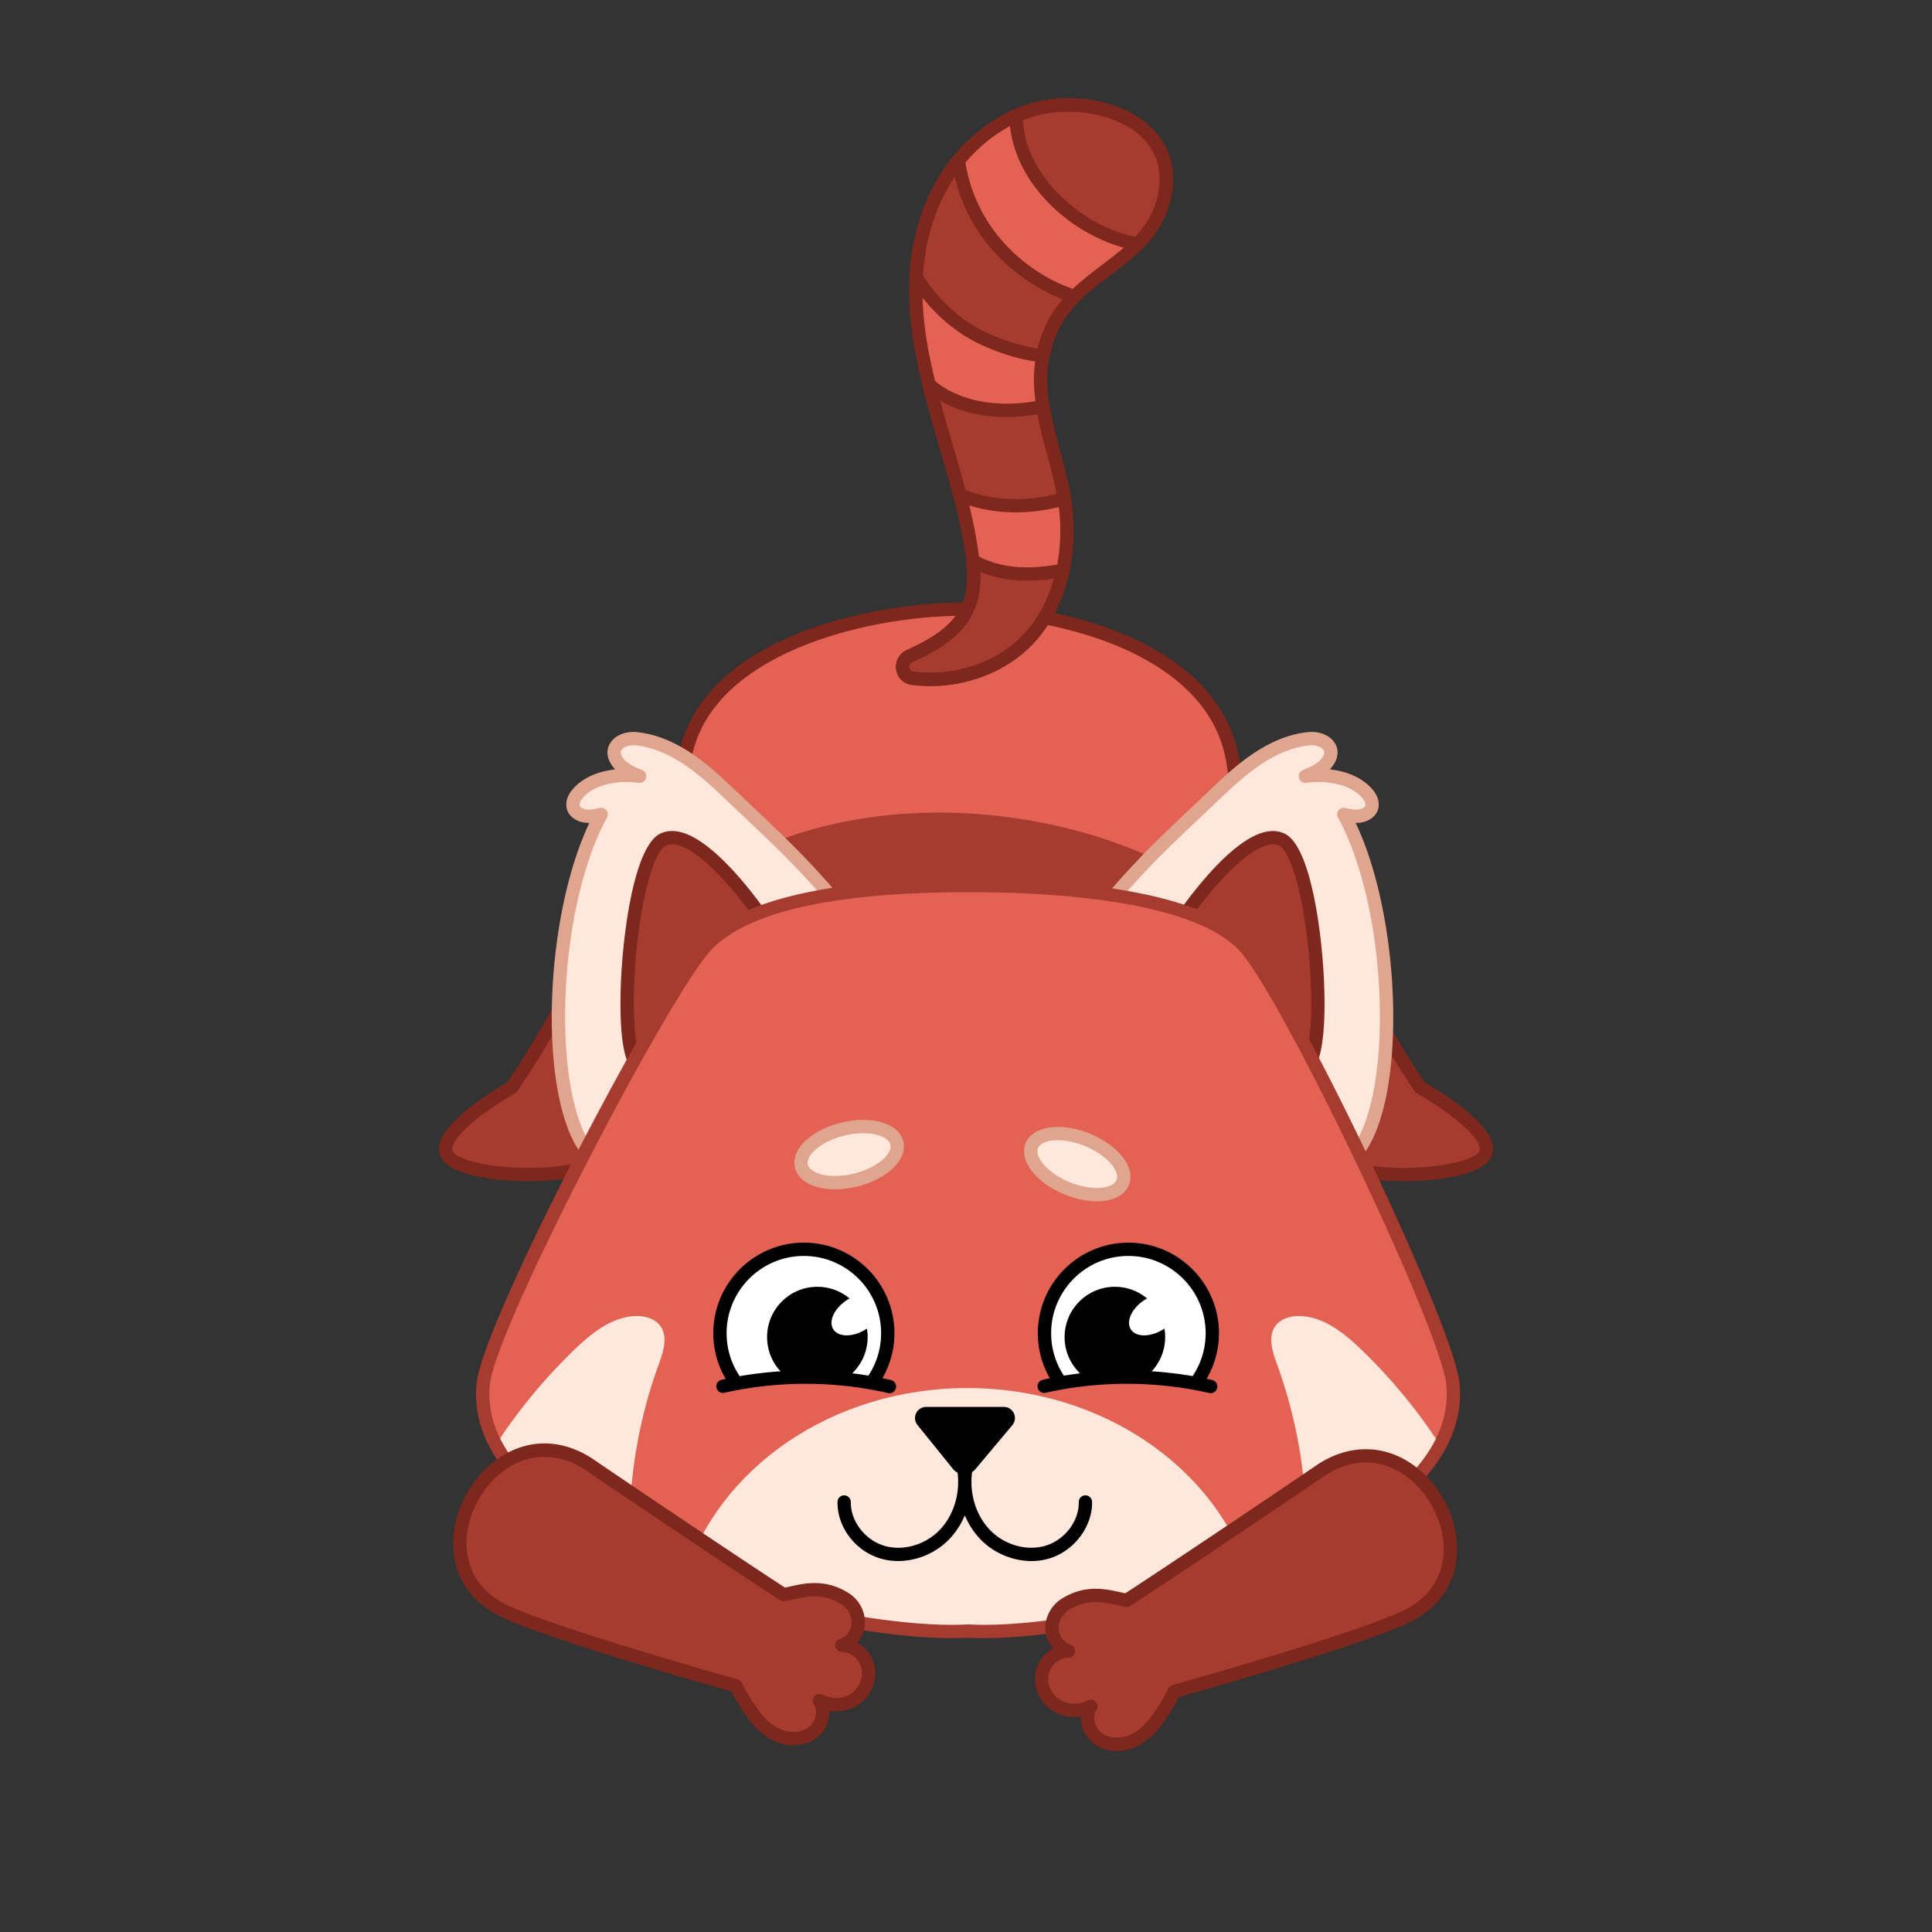 <svg height="512" width="512" xmlns="http://www.w3.org/2000/svg"><rect width="100%" height="100%" fill="#333333" stroke="none"/><path d="M349.095 233.091c7.053 26.196 27.308 55.141 27.308 55.141s21.094 11.833 16.978 18.007-36.359 7.203-41.846 0-17.834-68.941-17.834-68.941z" fill="#a63c30"/><path d="M371.891 313.026c-8.823 0-18.533-1.482-21.76-5.719-5.572-7.316-16.889-63.304-18.161-69.664a1.764 1.764 0 0 1 1.264-2.047l15.395-4.206a1.767 1.767 0 0 1 2.168 1.242c6.494 24.12 24.604 51.02 26.827 54.265 2.819 1.612 16.302 9.623 17.884 16.207.361 1.501.132 2.923-.661 4.112-3.238 4.858-16.486 5.645-20.469 5.77-.816.026-1.647.04-2.487.04zm-36.138-74.462c4.982 24.689 13.423 61.668 17.184 66.606 2.139 2.809 11.109 4.616 21.331 4.292 9.849-.31 16.442-2.396 17.645-4.201.166-.25.336-.626.166-1.332-.985-4.104-10.668-10.863-16.54-14.159a1.77 1.77 0 0 1-.582-.527c-.816-1.166-19.67-28.286-27.09-53.988z" fill="#7d271d"/><path d="M162.905 233.091c-7.053 26.196-27.308 55.141-27.308 55.141s-21.094 11.833-16.978 18.007 36.359 7.203 41.846 0 17.834-68.941 17.834-68.941z" fill="#a63c30"/><path d="M140.109 313.026c-.839 0-1.67-.014-2.487-.039-3.983-.125-17.231-.912-20.469-5.77-.793-1.189-1.021-2.611-.661-4.112 1.582-6.584 15.065-14.595 17.884-16.207 2.223-3.244 20.333-30.144 26.827-54.265a1.761 1.761 0 0 1 2.168-1.242l15.395 4.206a1.762 1.762 0 0 1 1.264 2.047c-1.272 6.36-12.589 62.348-18.161 69.664-3.227 4.235-12.937 5.717-21.76 5.718zm24.023-77.772c-7.42 25.702-26.274 52.822-27.09 53.988a1.77 1.77 0 0 1-.582.527c-5.872 3.296-15.555 10.055-16.54 14.159-.17.706 0 1.083.166 1.332 1.204 1.805 7.797 3.891 17.646 4.201 10.221.321 19.191-1.483 21.33-4.292 3.762-4.938 12.203-41.917 17.184-66.606zm-28.534 52.978h.005z" fill="#7d271d"/><path d="M182.972 195.403c9.828-26.755 51.868-33.959 71.898-33.959s60.361 7.204 70.19 33.959c6.428 17.481-1.063 44.417-11.738 72.185-3.219 8.383-6.73 16.841-10.237 25.138-.917 2.176-1.839 4.337-2.746 6.483-1.723 4.045-3.426 8.04-5.068 11.949H212.76c-1.642-3.909-3.34-7.899-5.058-11.949a2137.12 2137.12 0 0 1-3.864-9.118c-3.552-8.438-7.073-17.012-10.262-25.486-10.055-26.704-16.8-52.346-10.604-69.202z" fill="#e36254"/><path d="M193.576 228.461c40.528-21.717 91.5-13.415 119.746 2.982-3.219 8.383-6.73 16.841-10.237 25.138-.917 2.176-1.839 4.337-2.746 6.483h-92.638a2137.12 2137.12 0 0 1-3.864-9.118c-3.551-8.437-7.072-17.011-10.261-25.485z" fill="#a63c30"/><path d="M295.271 312.923h-82.512c-.71 0-1.35-.426-1.625-1.08a2724.301 2724.301 0 0 0-4.445-10.496c-1.482-3.487-2.982-7.016-4.477-10.571-15.169-36.055-29.276-73.17-20.896-95.98 4.455-12.126 15.928-21.831 33.179-28.063 14.39-5.199 30.291-7.051 40.374-7.051 20.388 0 61.642 7.339 71.845 35.114 8.441 22.961-6.242 61.308-22.005 98.617-1.132 2.68-2.264 5.342-3.386 7.979a2495.325 2495.325 0 0 0-4.426 10.451 1.764 1.764 0 0 1-1.626 1.08zm-81.341-3.527h80.17c1.298-3.084 2.63-6.216 3.978-9.384 1.12-2.635 2.251-5.294 3.382-7.971 15.489-36.66 29.942-74.273 21.944-96.028-5.174-14.085-19.295-21.896-30.23-25.969-17.03-6.342-33.625-6.835-38.305-6.835-23.392 0-61.401 8.736-70.243 32.804-7.94 21.605 6.592 59.538 20.836 93.396 1.493 3.551 2.992 7.076 4.472 10.559a3024.81 3024.81 0 0 1 3.996 9.428zm-30.959-113.992h.005z" fill="#7d271d"/><g><path d="M222.871 240.647c-10.701-12.757-17.129-18.458-29.37-30.082-6.716-6.378-14.675-13.708-24.822-14.787-4.276-.455-7.976 2.722-4.647 6.596 1.361 1.584 3.457 2.488 5.468 3.333-3.183-.389-5.301-.352-8.395.282-3.094.633-6.031 2.042-7.964 4.27-1.021 1.177-1.751 2.805-1.009 4.19.583 1.088 1.949 1.713 3.274 1.838s2.633-.166 3.91-.454c-13.54 24.575-15.033 73.68-3.95 88.793z" fill="#ffe8db"/><path d="M155.367 306.389a1.76 1.76 0 0 1-1.423-.721c-11.341-15.465-9.854-62.137 2.244-87.59a8.408 8.408 0 0 1-.947-.036c-2.067-.194-3.854-1.252-4.663-2.76-.988-1.843-.528-4.152 1.231-6.178 2.049-2.361 5.225-4.081 8.942-4.841a31.539 31.539 0 0 1 2.265-.385 7.721 7.721 0 0 1-.322-.354c-1.761-2.049-2.188-4.337-1.17-6.277 1.19-2.267 4.141-3.561 7.34-3.222 11.011 1.171 19.588 9.315 25.85 15.262 1.522 1.446 2.955 2.8 4.317 4.087 9.487 8.968 15.755 14.892 25.19 26.14a1.763 1.763 0 1 1-2.702 2.266c-9.304-11.092-15.178-16.644-24.91-25.844a2475.774 2475.774 0 0 1-4.323-4.093c-5.897-5.599-13.972-13.268-23.795-14.312-1.926-.206-3.42.544-3.845 1.354-.404.769.169 1.697.722 2.339 1.123 1.306 3.084 2.13 4.814 2.857a1.762 1.762 0 0 1-.897 3.376c-3.112-.38-5.014-.317-7.828.259-2.961.606-5.442 1.92-6.986 3.698-.561.646-1.103 1.61-.786 2.201.241.45 1.034.835 1.885.915 1.06.101 2.228-.163 3.356-.418a1.763 1.763 0 0 1 1.933 2.571c-6.158 11.176-10.267 28.808-10.991 47.164-.7 17.736 1.951 32.962 6.919 39.736a1.764 1.764 0 0 1-1.42 2.806z" fill="#e0a58f"/><path d="M175.742 222.512c10.119-4.861 30.511 25.757 32.981 31.518s-32.637 32.472-39.227 28.94c-6.59-3.533-2.691-56.166 6.246-60.458z" fill="#a63c30"/><path d="M170.956 285.021c-.885 0-1.657-.157-2.292-.498-3.065-1.642-4.477-8.884-4.198-21.525.319-14.469 3.456-38.686 10.513-42.076 1.949-.936 4.224-.927 6.763.025 11.65 4.372 26.734 28.029 28.602 32.387.724 1.688.661 4.87-8.197 12.99-7.771 7.123-23.603 18.695-31.191 18.697zm7.163-61.27a3.67 3.67 0 0 0-1.614.35c-3.993 1.918-7.961 19.708-8.492 38.071-.386 13.357 1.393 18.732 2.315 19.242 1.205.647 6.937-.964 17.197-8.023 5.165-3.554 10.261-7.678 13.982-11.315 4.689-4.584 5.612-6.864 5.578-7.392-2.157-4.965-16.727-26.736-26.583-30.435-.884-.331-1.675-.498-2.383-.498zm-2.377-1.239h.005z" fill="#7d271d"/><path d="M292.576 240.647c10.701-12.757 17.129-18.458 29.37-30.082 6.716-6.378 14.675-13.708 24.822-14.787 4.276-.455 7.976 2.722 4.647 6.596-1.361 1.584-3.457 2.488-5.468 3.333 3.183-.389 5.301-.352 8.395.282 3.094.633 6.031 2.042 7.964 4.27 1.021 1.177 1.751 2.805 1.009 4.19-.583 1.088-1.949 1.713-3.274 1.838s-2.633-.166-3.91-.454c13.54 24.575 15.033 73.68 3.95 88.793z" fill="#ffe8db"/><path d="M360.079 306.389a1.764 1.764 0 0 1-1.42-2.806c4.967-6.774 7.619-22 6.919-39.736-.724-18.356-4.833-35.987-10.991-47.164a1.762 1.762 0 0 1 1.933-2.571c1.129.255 2.296.52 3.357.418.851-.08 1.643-.465 1.885-.915.317-.591-.225-1.555-.786-2.201-1.543-1.779-4.025-3.092-6.986-3.698-2.814-.576-4.716-.638-7.828-.259a1.763 1.763 0 0 1-.897-3.376c1.73-.727 3.691-1.55 4.814-2.857.552-.643 1.126-1.57.722-2.339-.425-.809-1.917-1.559-3.845-1.354-9.823 1.044-17.898 8.713-23.795 14.312a2150.815 2150.815 0 0 1-4.322 4.091c-9.733 9.2-15.608 14.753-24.912 25.845a1.764 1.764 0 0 1-2.702-2.266c9.435-11.248 15.703-17.173 25.191-26.141 1.362-1.287 2.794-2.641 4.316-4.086 6.262-5.947 14.839-14.091 25.85-15.262 3.201-.341 6.15.954 7.341 3.222 1.018 1.939.591 4.227-1.17 6.277a9.008 9.008 0 0 1-.322.354c.719.093 1.462.221 2.265.385 3.717.761 6.893 2.48 8.942 4.841 1.759 2.026 2.219 4.336 1.231 6.178-.808 1.508-2.595 2.565-4.663 2.76-.32.03-.637.042-.947.036 12.099 25.453 13.585 72.126 2.244 87.59a1.758 1.758 0 0 1-1.424.722z" fill="#e0a58f"/><path d="M339.705 222.512c-10.119-4.861-30.511 25.757-32.981 31.518s32.636 32.472 39.227 28.94c6.59-3.533 2.691-56.166-6.246-60.458z" fill="#a63c30"/><path d="M344.491 285.021c-7.588 0-23.421-11.574-31.191-18.696-8.858-8.119-8.92-11.302-8.197-12.99 1.868-4.358 16.952-28.016 28.602-32.387 2.539-.953 4.814-.961 6.763-.025 7.057 3.39 10.194 27.607 10.513 42.076.279 12.641-1.133 19.883-4.198 21.525-.634.339-1.407.497-2.292.497zm-36.129-30.337c-.034.529.888 2.808 5.577 7.392 3.72 3.637 8.816 7.761 13.981 11.315 10.261 7.061 15.995 8.669 17.198 8.024.922-.51 2.702-5.887 2.315-19.246-.531-18.361-4.499-36.15-8.491-38.067-1.062-.511-2.37-.462-3.997.148-9.855 3.697-24.426 25.469-26.583 30.434z" fill="#7d271d"/><path d="M381.638 382.947c-6.081 11.39-19.461 21.068-35.611 28.76a178.728 178.728 0 0 1-12.176 5.244c-.851.332-1.708.66-2.564.977-27.143 10.166-57.807 15.289-74.739 14.317-16.997.977-47.838-4.191-75.056-14.433-.872-.332-1.738-.665-2.605-1.002a181.017 181.017 0 0 1-11.244-4.831c-.227-.106-.454-.212-.675-.317-16.146-7.703-29.511-17.395-35.556-28.795a31.496 31.496 0 0 1-2.07-4.796c-1.229-3.668-1.693-7.501-1.259-11.481 1.723-15.919 47.893-104.124 59.021-115.957 11.128-11.834 37.959-15.949 69.445-15.949s61.994 4.116 73.122 15.949 53.616 100.038 55.339 115.957c.623 5.783-.636 11.243-3.372 16.357z" fill="#e36254"/><circle cx="299.035" cy="353.314" fill="#fff" r="22.24"/><path d="M299.035 377.318c-13.236 0-24.003-10.768-24.003-24.004 0-13.235 10.768-24.004 24.003-24.004s24.004 10.768 24.004 24.004c-.001 13.236-10.769 24.004-24.004 24.004zm0-44.481c-11.291 0-20.477 9.186-20.477 20.477 0 11.292 9.186 20.477 20.477 20.477s20.477-9.186 20.477-20.477-9.186-20.477-20.477-20.477z"/><path d="M308.779 354.342c0 7.358-5.966 13.324-13.324 13.324s-13.324-5.967-13.324-13.324c0-7.362 5.966-13.328 13.324-13.328a13.27 13.27 0 0 1 8.529 3.091 9.24 9.24 0 0 0-.579.342c-3.421 2.169-5.091 5.675-3.73 7.831 1.366 2.152 5.252 2.14 8.677-.03.08-.051.161-.102.237-.157.126.733.19 1.485.19 2.251z"/><circle cx="213.03" cy="353.314" fill="#fff" transform="rotate(-13.41 212.998 353.25)" r="22.24"/><path d="M213.03 377.317c-13.236 0-24.004-10.768-24.004-24.003s10.768-24.004 24.004-24.004 24.004 10.768 24.004 24.004c-.001 13.235-10.769 24.003-24.004 24.003zm0-44.48c-11.291 0-20.477 9.186-20.477 20.477s9.186 20.477 20.477 20.477 20.477-9.186 20.477-20.477-9.186-20.477-20.477-20.477z"/><path d="M203.286 354.342c0 7.358 5.967 13.324 13.324 13.324 7.358 0 13.324-5.967 13.324-13.324 0-.765-.063-1.518-.19-2.25l-.241.157c-3.421 2.169-7.307 2.182-8.673.03-1.361-2.157.305-5.662 3.73-7.831a8.6 8.6 0 0 1 .579-.342 13.27 13.27 0 0 0-8.529-3.091c-7.358-.002-13.324 5.965-13.324 13.327z"/><path d="M276.696 367.388a100.192 100.192 0 0 1 44.148.054l-.302 12.508-27.56 5.833-16.855-11z" fill="#e36254"/><path d="M320.846 369.206c-.13 0-.262-.015-.394-.045-14.182-3.235-29.178-3.254-43.368-.054a1.763 1.763 0 0 1-.776-3.439c14.701-3.316 30.237-3.297 44.929.056a1.764 1.764 0 0 1-.391 3.482z"/><g><path d="M191.559 367.388a100.192 100.192 0 0 1 44.148.054l-.302 12.508-27.56 5.833-16.855-11z" fill="#e36254"/><path d="M235.709 369.206c-.13 0-.262-.015-.394-.045-14.182-3.235-29.178-3.254-43.368-.054a1.763 1.763 0 0 1-.776-3.439c14.701-3.316 30.237-3.297 44.929.056a1.762 1.762 0 0 1-.391 3.482z"/></g><path d="M331.287 417.928c-27.143 10.166-57.807 15.289-74.739 14.317-16.997.977-47.838-4.191-75.056-14.433 8.952-28.79 39.087-49.964 74.88-49.964 35.842.001 66.008 21.23 74.915 50.08z" fill="#ffe8db"/><path d="M245.441 372.848h20.572c2.503 0 3.867 2.924 2.258 4.842l-9.755 11.63a3.878 3.878 0 0 1-5.988-.056l-9.38-11.616c-1.557-1.929-.185-4.8 2.293-4.8z"/><g><path d="M237.673 302.917c.906 3.736-4.019 8.136-10.999 9.828s-13.373.035-14.278-3.701c-.906-3.736 4.019-8.136 10.999-9.828 6.98-1.691 13.372-.034 14.278 3.701z" fill="#ffe8db"/><path d="M221.317 315.173c-1.601 0-3.124-.178-4.502-.535-3.356-.87-5.534-2.708-6.133-5.177-.598-2.469.496-5.101 3.081-7.411 2.29-2.046 5.563-3.661 9.216-4.547 3.654-.886 7.302-.949 10.275-.179 3.356.87 5.534 2.708 6.133 5.177.598 2.469-.496 5.101-3.081 7.411-2.29 2.046-5.563 3.661-9.216 4.547a24.68 24.68 0 0 1-5.773.714zm7.443-14.853c-1.582 0-3.276.204-4.95.61-3.054.74-5.859 2.107-7.697 3.749-1.547 1.382-2.277 2.822-2.004 3.95.274 1.128 1.582 2.074 3.59 2.594 2.385.618 5.505.548 8.559-.192s5.859-2.107 7.697-3.749c1.547-1.382 2.277-2.822 2.003-3.95-.273-1.128-1.582-2.074-3.59-2.594-1.076-.279-2.304-.418-3.608-.418z" fill="#e0a58f"/></g><g><path d="M297.543 313.375c-1.441 3.564-8.007 4.27-14.666 1.578-6.659-2.693-10.888-7.764-9.447-11.328s8.007-4.27 14.666-1.578c6.658 2.693 10.888 7.765 9.447 11.328z" fill="#ffe8db"/><path d="M290.66 318.351c-2.648 0-5.585-.608-8.444-1.764-7.677-3.104-12.254-9.088-10.421-13.623 1.834-4.535 9.283-5.656 16.961-2.551 3.485 1.409 6.487 3.484 8.454 5.842 2.22 2.663 2.919 5.426 1.967 7.781s-3.375 3.856-6.822 4.227a15.86 15.86 0 0 1-1.695.088zm-10.328-16.16c-2.735 0-4.743.798-5.267 2.095-.919 2.274 2.509 6.62 8.474 9.032 2.913 1.178 5.992 1.702 8.44 1.439 2.063-.222 3.495-.966 3.93-2.043.435-1.076-.077-2.607-1.406-4.2-1.578-1.893-4.155-3.654-7.068-4.832-2.564-1.037-5.041-1.491-7.103-1.491z" fill="#e0a58f"/></g><path d="M174.585 361.542c-5.839 15.979-8.423 33.128-7.617 50.12-16.146-7.703-29.511-17.395-35.556-28.795a144.103 144.103 0 0 1 20.891-25.264c4.463-4.292 9.703-8.504 15.889-8.826 2.544-.131 5.35.579 6.831 2.655 2.05 2.86.77 6.805-.438 10.11zM381.638 382.947c-6.081 11.39-19.461 21.068-35.611 28.76.816-17.007-1.768-34.176-7.612-50.165-1.209-3.305-2.489-7.249-.438-10.111 1.481-2.075 4.287-2.786 6.831-2.655 6.186.322 11.425 4.534 15.889 8.826a144.122 144.122 0 0 1 20.941 25.345z" fill="#ffe8db"/><g><path d="M252.327 434.122c-17.614 0-47.122-5.105-74.084-15.67a184.083 184.083 0 0 1-11.353-4.878c-21.406-10.089-34.969-22.173-39.222-34.947-1.337-3.99-1.788-8.106-1.339-12.229 1.758-16.25 48.009-104.765 59.49-116.974 10.299-10.952 34.096-16.505 70.729-16.505 21.992 0 60.902 2.144 74.406 16.505 11.848 12.599 54.095 101.15 55.807 116.975 2.133 19.694-16.431 38.231-52.27 52.195v.001c-29.16 11.358-61.249 16.345-77.943 15.417a76.46 76.46 0 0 1-4.221.11zm4.221-197.676c-35.622 0-58.554 5.179-68.16 15.394-10.89 11.581-56.897 99.637-58.553 114.939-.394 3.614.003 7.224 1.178 10.731 3.942 11.84 16.868 23.207 37.381 32.874a180.596 180.596 0 0 0 11.135 4.784c28.838 11.299 60.523 16.255 76.917 15.317.067-.004.135-.004.202 0 16.28.929 47.815-3.979 76.562-15.176 19.816-7.721 52.669-24.293 50.045-48.53-1.617-14.942-43.667-103.026-54.871-114.939-9.334-9.927-34.846-15.394-71.836-15.394zm77.303 180.505h.005z" fill="#a63c30"/></g><g><path d="M273.353 413.693c-4.887 0-9.907-2.062-13.436-5.67-1.795-1.836-3.222-4.035-4.233-6.45-1.011 2.414-2.438 4.613-4.233 6.449-4.727 4.831-12.03 6.834-18.172 4.985l-.169-.056c-6.556-2.049-11.257-8.331-11.161-14.932a1.764 1.764 0 0 1 1.762-1.738h.026a1.762 1.762 0 0 1 1.737 1.789c-.072 4.995 3.669 9.947 8.702 11.52l.054.018.102.034c4.882 1.467 10.762-.168 14.596-4.086 3.152-3.224 4.94-7.821 4.991-12.635a19.913 19.913 0 0 0-.118-2.393 1.76 1.76 0 0 1 1.753-1.955h.257a1.763 1.763 0 0 1 1.753 1.955 19.895 19.895 0 0 0-.118 2.393c.051 4.813 1.84 9.411 4.992 12.635 3.506 3.583 8.795 5.297 13.477 4.359.389-.075.773-.17 1.154-.286 5.106-1.537 8.896-6.506 8.819-11.56a1.763 1.763 0 0 1 1.736-1.79h.027c.961 0 1.748.772 1.762 1.737.1 6.572-4.769 13.016-11.325 14.989-.493.15-.997.275-1.494.37a16.324 16.324 0 0 1-3.241.318z"/></g></g><g><path d="M195.023 446.742c1.335 2.668 3.364 6.025 5.21 8.369 1.847 2.344 4.251 4.346 7.108 5.207s6.195.431 8.428-1.547 3.01-5.598 1.377-8.096c2.892 1.51 6.602 1.434 9.327-.361 2.725-1.794 4.271-5.299 3.574-8.486-.697-3.188-3.7-5.773-6.962-5.81 2.47-.72 4.246-3.197 4.364-5.767s-1.264-5.159-3.435-6.539c-6.596-4.192-12.396-1.78-16.351-1.129-8.474-5.418-42.765-28.457-51.051-34.158-25.145-17.301-49.326 24.511-24.017 37.97 11.434 6.08 62.428 20.347 62.428 20.347z" fill="#a63c30"/><path d="M210.222 462.51c-1.121 0-2.265-.165-3.389-.504-2.926-.883-5.687-2.89-7.984-5.805-1.637-2.077-3.57-5.138-5.045-7.971-6.582-1.853-51.189-14.511-62.036-20.28-7.546-4.012-11.687-10.768-11.661-19.021.03-9.66 5.959-19.501 14.417-23.931 7.405-3.878 15.604-3.177 23.089 1.972 8.175 5.625 40.985 27.675 50.418 33.751.433-.086.895-.188 1.374-.294 3.985-.883 9.442-2.09 15.556 1.795 2.729 1.734 4.397 4.917 4.251 8.108-.086 1.865-.849 3.648-2.041 5.022 2.267 1.255 4.027 3.475 4.6 6.097.843 3.853-.937 8.103-4.327 10.336-2.225 1.464-4.997 1.999-7.662 1.584a8.524 8.524 0 0 1-2.842 6.72c-1.787 1.583-4.193 2.421-6.718 2.421zm-65.937-76.435c-2.773 0-5.513.679-8.126 2.048-7.349 3.85-12.501 12.411-12.527 20.819-.021 6.882 3.455 12.527 9.79 15.896 11.135 5.921 61.567 20.064 62.075 20.206.479.134.879.464 1.102.909 1.412 2.822 3.382 5.989 5.019 8.066 1.288 1.634 3.415 3.761 6.232 4.611 2.456.739 5.106.277 6.749-1.18 1.672-1.48 2.162-4.141 1.071-5.81a1.763 1.763 0 0 1 2.291-2.528c2.379 1.241 5.41 1.133 7.541-.27 2.164-1.425 3.351-4.217 2.821-6.637-.537-2.454-2.847-4.397-5.26-4.424a1.763 1.763 0 0 1-.473-3.456c1.679-.489 3.01-2.275 3.096-4.155.088-1.921-.965-3.918-2.62-4.97-4.883-3.103-9.143-2.161-12.901-1.329-.778.172-1.512.335-2.218.451-.43.072-.869-.02-1.236-.254-8.597-5.496-42.735-28.435-51.1-34.191-3.671-2.527-7.529-3.802-11.326-3.802z" fill="#7d271d"/></g><g><path d="M311.213 448.253c-1.335 2.669-3.364 6.025-5.211 8.369-1.846 2.344-4.251 4.346-7.108 5.207s-6.195.431-8.428-1.547c-2.233-1.979-3.01-5.598-1.377-8.096-2.893 1.51-6.602 1.434-9.327-.361s-4.271-5.299-3.574-8.486c.697-3.188 3.699-5.773 6.962-5.81-2.47-.72-4.246-3.197-4.364-5.767s1.264-5.159 3.435-6.539c6.597-4.192 12.396-1.78 16.351-1.129 8.474-5.418 42.765-28.457 51.051-34.158 9.43-6.488 18.723-4.663 25.323.862 2.09 1.75 3.91 3.871 5.378 6.216 6.258 9.999 6.129 24.078-6.683 30.892-11.434 6.081-62.428 20.347-62.428 20.347z" fill="#a63c30"/><path d="M296.014 464.022c-2.525 0-4.931-.838-6.716-2.42a8.518 8.518 0 0 1-2.842-6.72c-2.666.418-5.438-.118-7.662-1.584-3.39-2.232-5.169-6.483-4.327-10.336.573-2.623 2.333-4.843 4.6-6.097-1.192-1.375-1.955-3.157-2.041-5.022-.147-3.191 1.522-6.374 4.251-8.108 6.115-3.885 11.571-2.678 15.555-1.795.479.106.941.208 1.374.294 9.436-6.078 42.245-28.127 50.418-33.751 9.041-6.22 19.305-5.86 27.454.963 2.215 1.855 4.146 4.086 5.741 6.632 3.993 6.379 5.296 13.725 3.577 20.154-1.514 5.659-5.292 10.234-10.926 13.23-10.848 5.769-55.455 18.427-62.036 20.28-1.476 2.834-3.409 5.895-5.045 7.971-2.297 2.915-5.058 4.922-7.984 5.804-1.126.339-2.27.505-3.391.505zm-6.925-13.599a1.763 1.763 0 0 1 1.476 2.728c-1.091 1.669-.601 4.33 1.071 5.81 1.644 1.457 4.293 1.92 6.75 1.179 2.817-.849 4.944-2.976 6.232-4.61 1.636-2.077 3.606-5.243 5.018-8.067a1.764 1.764 0 0 1 1.102-.909c.508-.142 50.939-14.285 62.075-20.206 4.748-2.525 7.921-6.339 9.175-11.028 1.446-5.407.265-11.901-3.159-17.372-1.397-2.232-3.085-4.184-5.015-5.8-6.966-5.832-15.419-6.111-23.191-.762-8.364 5.754-42.5 28.693-51.1 34.191a1.778 1.778 0 0 1-1.236.254c-.706-.116-1.44-.279-2.218-.451-3.758-.832-8.018-1.775-12.901 1.329-1.655 1.052-2.708 3.049-2.62 4.97.086 1.879 1.417 3.666 3.096 4.155a1.765 1.765 0 0 1-.473 3.456c-2.413.027-4.723 1.97-5.259 4.424-.53 2.42.657 5.212 2.821 6.637 2.132 1.403 5.162 1.512 7.541.27a1.79 1.79 0 0 1 .815-.198z" fill="#7d271d"/></g><g><g fill="#e36254"><path d="M282.059 132.144c-9.22 2.7-19.312 2.631-27.711-1.045 1.14 4.384 2.133 8.745 2.836 13.08.236 1.458.457 2.942.616 4.431 7.354 4.148 15.696 4.12 23.879 2.505.901-4.239 1.218-8.623 1.03-12.911a51.877 51.877 0 0 0-.65-6.06zM276.367 107.712c-.709-4.43-.897-8.89.003-13.458-5.772-.559-11.534-2.485-16.936-5.128-7.03-3.601-12.579-9.249-16.67-15.622-.492 9.489 1.102 18.969 3.431 28.396 7.555 6.753 19.469 8.108 30.172 5.812zM277.384 75.425a38.157 38.157 0 0 0 7.414 3.101c5.158-5.156 11.673-8.85 16.675-13.873a36.467 36.467 0 0 1-8.147-2.441c-12.717-5.387-23.953-17.637-24.057-31.537-5.969 2.621-11.16 6.81-15.277 11.882 1.9 13.714 10.465 25.877 23.392 32.868z"/></g><path d="M259.434 89.125c5.402 2.643 11.164 4.57 16.936 5.128a31.717 31.717 0 0 1 2.647-7.829c1.5-3.076 3.509-5.628 5.78-7.898a38.183 38.183 0 0 1-7.414-3.101c-12.927-6.992-21.492-19.154-23.393-32.868a47.345 47.345 0 0 0-6.927 11.618c-2.676 6.437-3.966 12.884-4.3 19.327 4.092 6.375 9.641 12.022 16.671 15.623z" fill="#a63c30"/><path d="M276.371 96.017c-.057 0-.114-.003-.171-.008-5.55-.537-11.451-2.321-17.541-5.3l-.029-.014c-6.751-3.459-12.75-9.074-17.35-16.239a1.764 1.764 0 0 1-.277-1.044c.368-7.11 1.818-13.623 4.433-19.913a48.874 48.874 0 0 1 7.186-12.053 1.766 1.766 0 0 1 3.116.869c1.848 13.327 10.043 24.83 22.486 31.56a36.638 36.638 0 0 0 7.085 2.964 1.761 1.761 0 0 1 .736 2.935c-2.392 2.39-4.172 4.819-5.442 7.424a29.776 29.776 0 0 0-2.502 7.397 1.765 1.765 0 0 1-1.73 1.422zm-16.148-8.468c5.134 2.51 10.095 4.111 14.772 4.767a33.462 33.462 0 0 1 2.438-6.664c1.079-2.213 2.469-4.301 4.218-6.33a39.413 39.413 0 0 1-5.117-2.351c-12.155-6.574-20.564-17.404-23.536-30.115a45.466 45.466 0 0 0-4.305 7.998c-2.388 5.744-3.743 11.694-4.136 18.174 4.217 6.407 9.624 11.421 15.666 14.521z" fill="#7d271d"/><path d="M282.059 132.144c-1.366-8.362-4.399-16.348-5.692-24.432-10.703 2.296-22.617.941-30.172-5.813 2.423 9.808 5.645 19.558 8.152 29.2 8.399 3.676 18.491 3.745 27.712 1.045z" fill="#a63c30"/><path d="M269.187 135.779c-5.554 0-10.893-1.028-15.547-3.065a1.764 1.764 0 0 1-.999-1.172c-1.136-4.368-2.447-8.855-3.716-13.194-1.531-5.237-3.114-10.653-4.442-16.027a1.762 1.762 0 0 1 2.887-1.737c6.424 5.743 17.393 7.813 28.627 5.404a1.763 1.763 0 0 1 2.111 1.445c.632 3.949 1.674 7.823 2.778 11.925 1.089 4.046 2.215 8.23 2.913 12.501a1.762 1.762 0 0 1-1.245 1.976c-4.435 1.3-8.968 1.944-13.367 1.944zm-13.355-5.968c7.048 2.846 15.744 3.222 24.211 1.057-.673-3.574-1.632-7.135-2.563-10.594-.922-3.427-1.872-6.954-2.54-10.487-9.728 1.723-18.948.402-25.813-3.601 1.013 3.753 2.111 7.507 3.182 11.173 1.195 4.087 2.428 8.304 3.523 12.452z" fill="#7d271d"/><path d="M256.23 161.674c-2.865 5.918-9.001 9.383-15.175 12.187-2.841 1.29-2.328 5.446.754 5.881l.075.01c10.723 1.358 22.211-2.023 29.871-9.597 5.227-5.168 8.405-11.899 9.923-19.041-8.183 1.615-16.525 1.643-23.879-2.505.478 4.487.387 9.025-1.569 13.065z" fill="#a63c30"/><path d="M246.528 181.807c-1.622 0-3.248-.1-4.865-.305l-.096-.013c-2.177-.307-3.782-1.9-4.093-4.059-.314-2.177.833-4.256 2.852-5.174 5.873-2.668 11.673-5.89 14.316-11.35 1.526-3.152 1.959-6.887 1.403-12.11a1.763 1.763 0 0 1 2.62-1.722c5.996 3.382 13.411 4.137 22.671 2.311a1.76 1.76 0 0 1 2.066 2.096c-1.697 7.983-5.296 14.874-10.407 19.928-6.687 6.612-16.503 10.398-26.467 10.398zm11.289-19.364c-3.14 6.486-9.866 10.224-16.032 13.025-.898.408-.855 1.221-.82 1.46.041.281.228.947 1.091 1.069l.051.007c10.502 1.329 21.386-2.158 28.408-9.101 4.07-4.025 7.087-9.375 8.81-15.587-7.562 1.143-14.004.56-19.544-1.772.117 3.296-.197 7.25-1.964 10.899z" fill="#7d271d"/><g><path d="M272.68 29.376a35.842 35.842 0 0 0-3.413 1.299c.105 13.9 11.34 26.15 24.057 31.537a36.498 36.498 0 0 0 8.147 2.441c3.325-3.338 5.982-7.263 7.126-12.597 4.332-20.196-19.812-27.869-35.917-22.68z" fill="#a63c30"/><path d="M301.472 66.417c-.102 0-.205-.009-.308-.027a38.352 38.352 0 0 1-8.54-2.56c-6.734-2.852-12.928-7.502-17.43-13.088-4.978-6.176-7.637-13.111-7.689-20.054a1.765 1.765 0 0 1 1.054-1.628 37.843 37.843 0 0 1 3.58-1.363c11.193-3.607 24.828-1.24 32.424 5.628 3.766 3.405 7.822 9.483 5.76 19.101-1.089 5.077-3.504 9.358-7.601 13.471-.334.336-.785.52-1.25.52zm-30.404-34.585c.737 13.382 12.26 24.231 22.945 28.757a34.767 34.767 0 0 0 6.855 2.155c3.207-3.405 5.124-6.94 6.006-11.056 1.353-6.311-.264-11.755-4.677-15.746-6.612-5.979-19.069-8.08-28.977-4.887-.713.229-1.433.49-2.152.777zm1.612-2.456h.005z" fill="#7d271d"/></g><g><path d="M246.528 181.806c-1.622 0-3.248-.1-4.865-.305h-.001l-.094-.012c-2.161-.305-3.757-1.904-4.069-4.074-.313-2.175.813-4.243 2.802-5.146 5.886-2.672 11.697-5.897 14.342-11.362 2.396-4.95 1.709-10.838.799-16.445-1.39-8.569-3.997-17.484-6.519-26.106-6.183-21.138-12.575-42.995-3.488-64.856 5.168-12.433 15.151-22.078 26.703-25.801 11.193-3.608 24.828-1.24 32.424 5.628 3.766 3.405 7.822 9.483 5.76 19.101-2.139 9.976-9.205 15.326-16.039 20.5-5.481 4.15-10.658 8.07-13.682 14.271-5.4 11.074-2.64 21.318.283 32.163 1.622 6.018 3.299 12.24 3.585 18.766.586 13.362-3.596 25.493-11.475 33.283-6.686 6.61-16.502 10.395-26.466 10.395zm-4.421-3.803c10.5 1.328 21.386-2.158 28.408-9.101 7.172-7.091 10.973-18.252 10.431-30.621-.269-6.138-1.895-12.17-3.467-18.003-2.963-10.995-6.027-22.365-.047-34.626 3.393-6.958 9.153-11.319 14.723-15.536 6.611-5.005 12.855-9.733 14.719-18.428 1.353-6.311-.264-11.755-4.677-15.746-6.612-5.979-19.069-8.081-28.977-4.887-10.582 3.41-19.752 12.306-24.528 23.798-8.61 20.712-2.395 41.962 3.616 62.513 2.552 8.725 5.19 17.747 6.615 26.531.956 5.893 1.737 12.672-1.107 18.546-3.134 6.473-9.57 10.091-16.059 13.036-.85.386-.804 1.194-.77 1.433.042.287.228.966 1.067 1.085z" fill="#7d271d"/></g></g></svg>